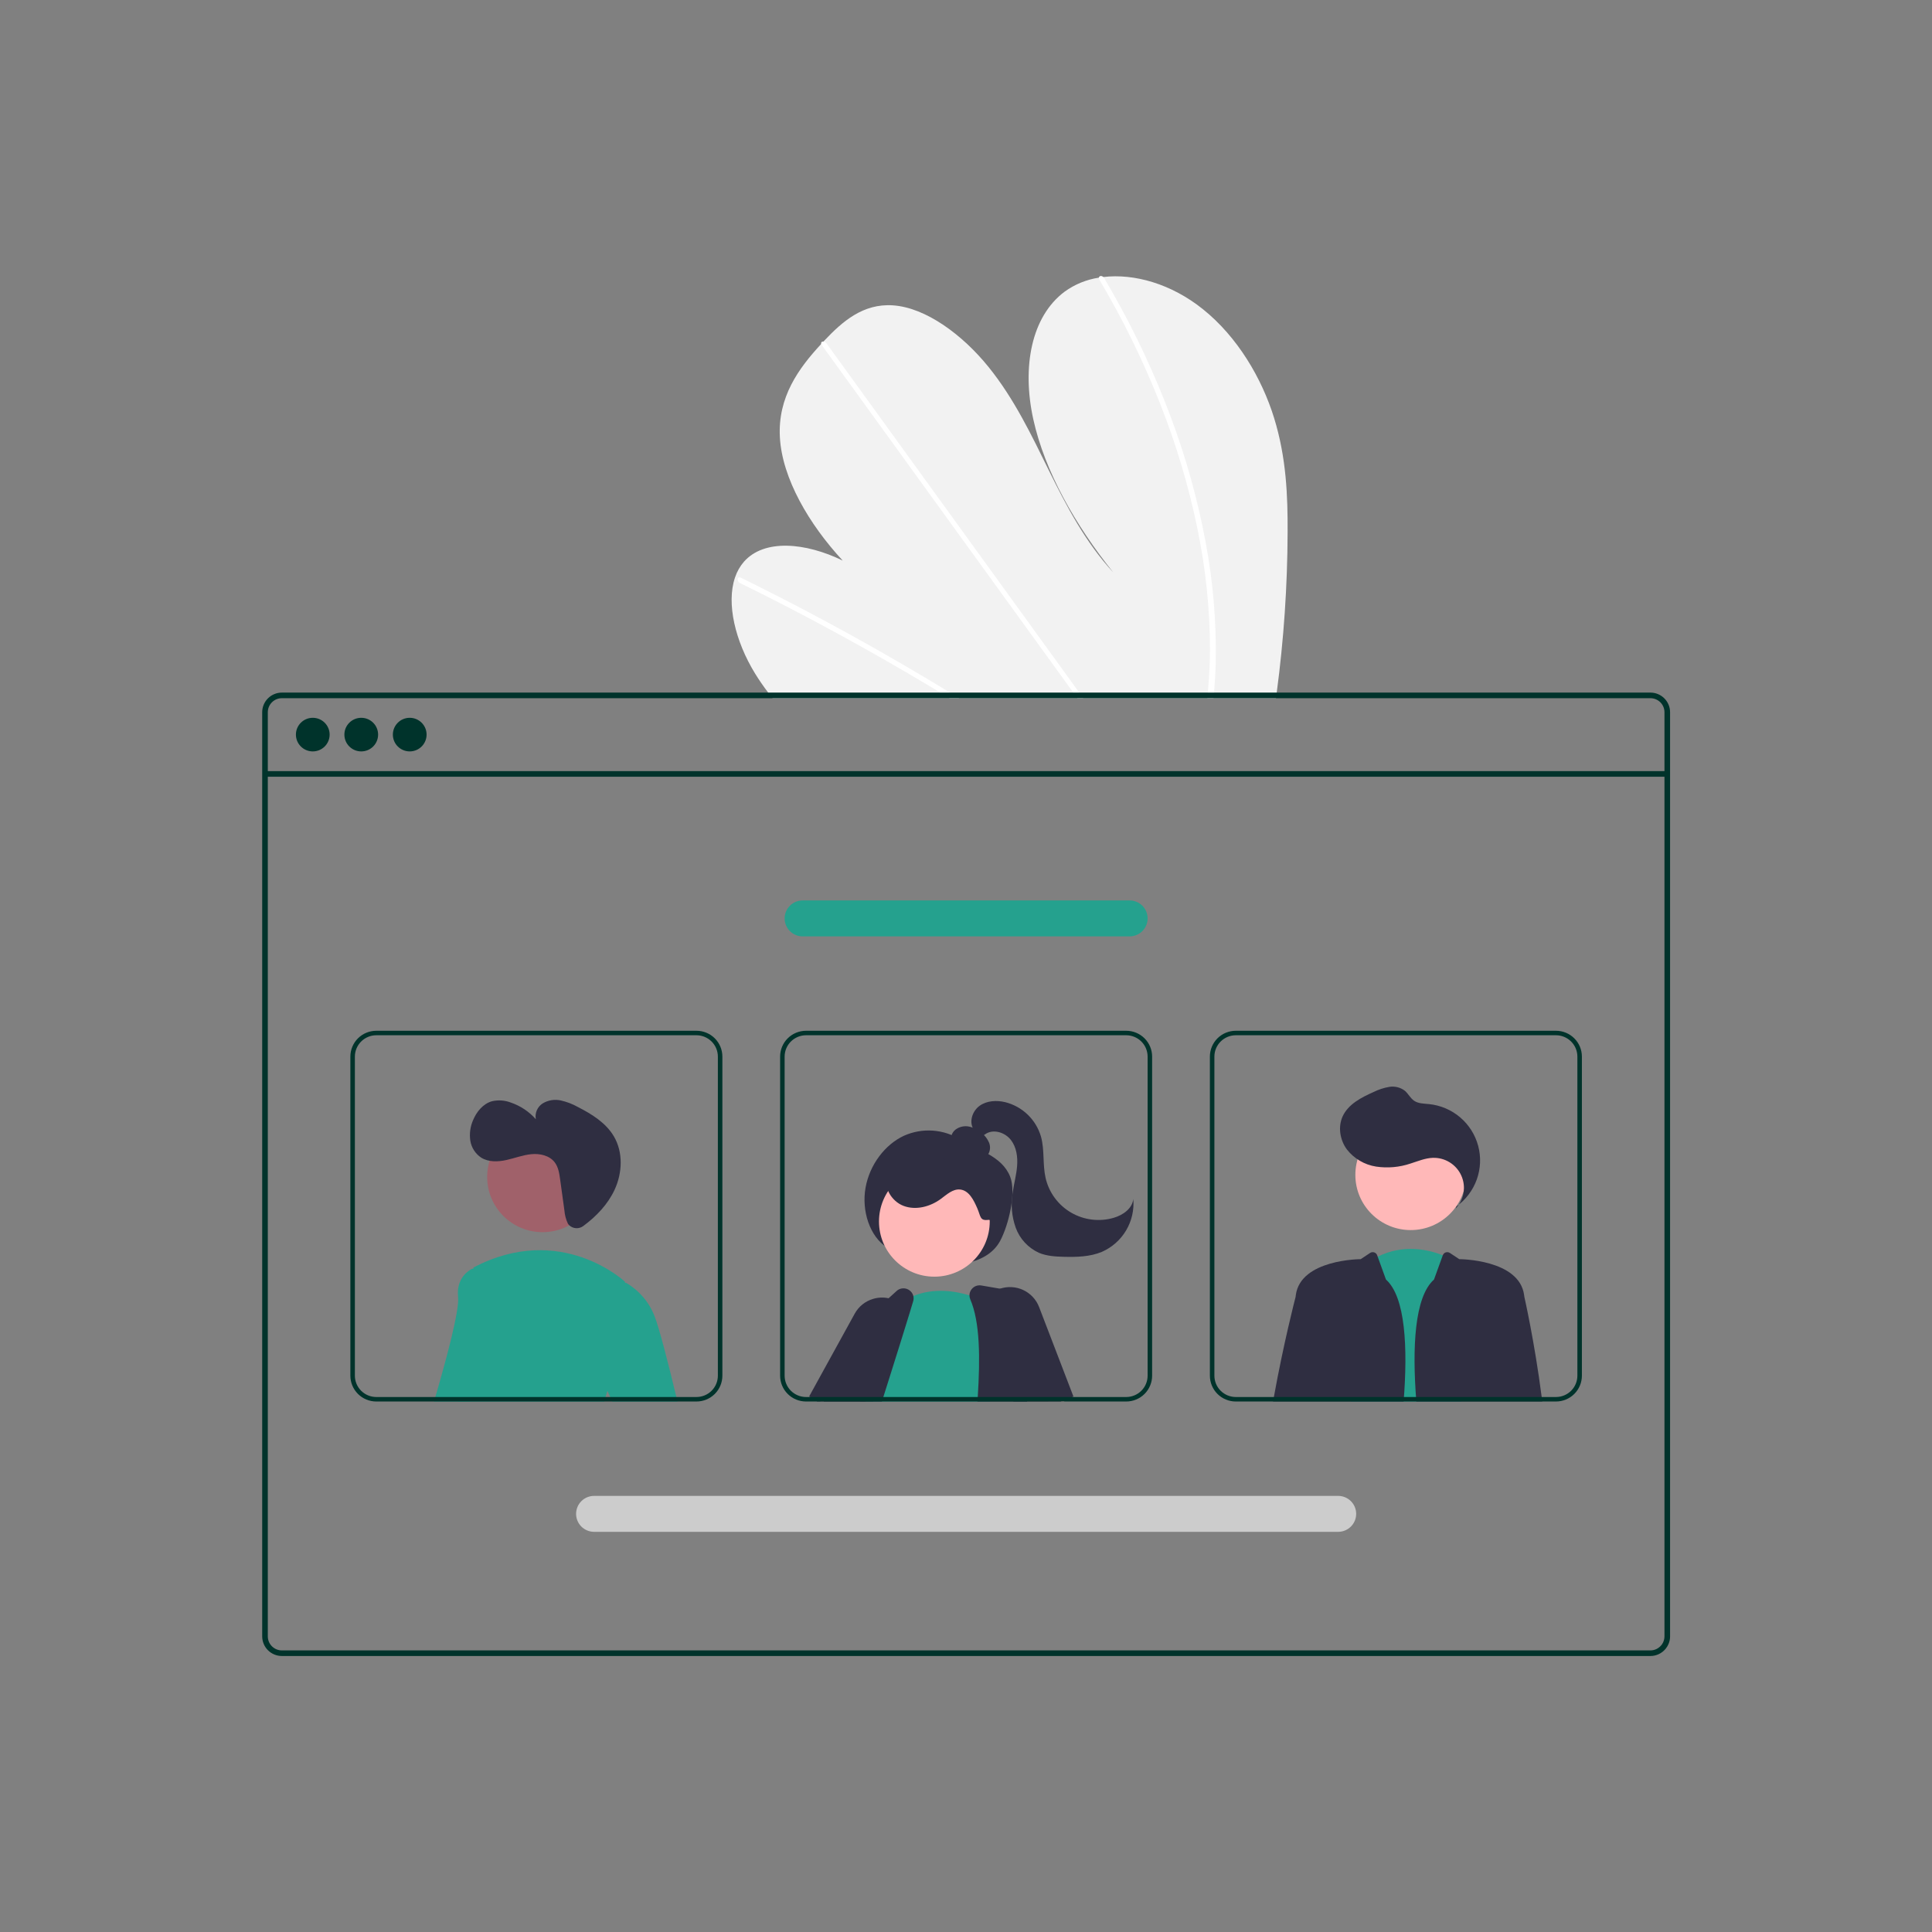 <svg width="280" height="280" viewBox="0 0 280 280" fill="none" xmlns="http://www.w3.org/2000/svg">
<rect x="0" y="0" width="280" height="280" fill="#808080" stroke="none"/>
<g clip-path="url(#clip0_13_417)">
<path d="M186.61 77.161C186.585 84.925 186.058 92.68 185.032 100.376C184.996 100.646 184.957 100.917 184.921 101.187H111.964C111.748 100.92 111.536 100.65 111.33 100.376C110.644 99.471 110 98.54 109.408 97.576C106.566 92.932 105.246 87.484 106.517 83.713L106.539 83.654C106.814 82.829 107.249 82.065 107.82 81.407C110.748 78.086 116.708 78.603 122.129 81.241C117.251 75.979 113.352 69.326 113.026 63.37C112.705 57.56 115.731 53.392 119.018 49.846C119.126 49.728 119.234 49.614 119.342 49.501C119.394 49.442 119.45 49.386 119.502 49.328C122.067 46.625 125.06 43.958 129.415 44.254C134.192 44.58 139.509 48.537 143.247 53.161C146.985 57.782 149.481 63.041 152.01 68.173C154.543 73.302 157.281 78.561 161.323 82.935C155.843 76.106 151.412 68.326 149.749 60.745C148.086 53.164 149.472 45.866 154.301 42.265C155.767 41.205 157.467 40.51 159.258 40.239C159.467 40.203 159.679 40.174 159.895 40.148C164.381 39.614 169.75 41.131 174.331 44.805C179.376 48.849 182.892 54.867 184.656 60.589C186.421 66.31 186.636 71.827 186.61 77.161Z" fill="#F2F2F2"/>
<path d="M139.012 101.187H137.617C137.173 100.913 136.726 100.643 136.277 100.376C136 100.203 135.719 100.037 135.437 99.868C130.794 97.077 126.123 94.401 121.423 91.841C116.728 89.278 112.009 86.835 107.268 84.51C107.143 84.457 107.04 84.361 106.978 84.24C106.916 84.118 106.898 83.979 106.928 83.846C106.933 83.829 106.941 83.812 106.951 83.797C107.017 83.674 107.164 83.621 107.379 83.726C107.961 84.012 108.546 84.299 109.127 84.592C113.882 86.956 118.616 89.44 123.331 92.043C128.043 94.645 132.729 97.363 137.388 100.197C137.486 100.255 137.584 100.317 137.682 100.376C138.127 100.646 138.568 100.917 139.012 101.187Z" fill="white"/>
<path d="M157 101.187H156.137C155.941 100.917 155.748 100.646 155.552 100.376C150.945 94.013 146.339 87.65 141.734 81.287C134.193 70.869 126.653 60.452 119.116 50.035C119.072 49.978 119.038 49.914 119.018 49.846C118.953 49.614 119.123 49.478 119.342 49.501C119.434 49.513 119.523 49.545 119.601 49.595C119.68 49.644 119.748 49.71 119.799 49.787C124.027 55.629 128.254 61.469 132.48 67.307C139.983 77.672 147.484 88.036 154.984 98.4C155.461 99.057 155.938 99.718 156.415 100.376C156.611 100.646 156.807 100.917 157 101.187Z" fill="white"/>
<path d="M176.19 96.087C176.154 97.536 176.066 98.963 175.948 100.376C175.925 100.646 175.903 100.917 175.88 101.187H174.975C175.001 100.917 175.027 100.646 175.05 100.376C175.229 98.334 175.354 96.27 175.36 94.15C175.351 88.272 174.744 82.411 173.547 76.656C172.274 70.459 170.462 64.385 168.132 58.501C165.687 52.296 162.746 46.296 159.34 40.558C159.275 40.465 159.247 40.352 159.258 40.239C159.294 39.982 159.637 39.904 159.895 40.148C159.946 40.196 159.99 40.251 160.026 40.311C160.447 41.024 160.861 41.739 161.267 42.457C164.55 48.227 167.366 54.249 169.688 60.465C171.899 66.368 173.591 72.453 174.743 78.649C175.821 84.397 176.306 90.24 176.19 96.087Z" fill="white"/>
<path d="M239.188 100.376H40.849C40.094 100.377 39.369 100.676 38.835 101.208C38.301 101.741 38.001 102.463 38 103.216V237.16C38.001 237.913 38.301 238.635 38.835 239.167C39.369 239.7 40.094 239.999 40.849 240H239.188C239.6 240 240.007 239.911 240.381 239.739C240.755 239.567 241.087 239.316 241.354 239.003C241.377 238.979 241.398 238.953 241.416 238.925C241.587 238.718 241.724 238.486 241.825 238.238C241.968 237.897 242.042 237.53 242.04 237.16V103.216C242.04 102.462 241.739 101.74 241.204 101.207C240.669 100.675 239.944 100.376 239.188 100.376ZM241.227 237.16C241.227 237.557 241.11 237.944 240.89 238.274C240.695 238.565 240.43 238.802 240.119 238.964C239.831 239.113 239.512 239.19 239.188 239.189H40.849C40.309 239.188 39.792 238.974 39.41 238.594C39.029 238.214 38.814 237.698 38.813 237.16V103.216C38.814 102.678 39.029 102.162 39.41 101.782C39.792 101.401 40.309 101.187 40.849 101.187H239.188C239.728 101.187 240.246 101.4 240.629 101.781C241.011 102.161 241.226 102.677 241.227 103.216V237.16Z" fill="#00332B"/>
<path d="M241.632 111.757H38.406V112.569H241.632V111.757Z" fill="#00332B"/>
<path d="M45.33 108.9C46.679 108.9 47.773 107.81 47.773 106.465C47.773 105.12 46.679 104.029 45.33 104.029C43.98 104.029 42.886 105.12 42.886 106.465C42.886 107.81 43.98 108.9 45.33 108.9Z" fill="#00332B"/>
<path d="M52.355 108.9C53.705 108.9 54.798 107.81 54.798 106.465C54.798 105.12 53.705 104.029 52.355 104.029C51.005 104.029 49.911 105.12 49.911 106.465C49.911 107.81 51.005 108.9 52.355 108.9Z" fill="#00332B"/>
<path d="M59.38 108.9C60.73 108.9 61.824 107.81 61.824 106.465C61.824 105.12 60.73 104.029 59.38 104.029C58.031 104.029 56.937 105.12 56.937 106.465C56.937 107.81 58.031 108.9 59.38 108.9Z" fill="#00332B"/>
<path d="M128.503 180.768C126.059 179.183 124.843 175.498 125.442 172.128C126.041 168.759 128.296 165.856 131 164.604C132.315 164.014 133.756 163.758 135.195 163.86C136.634 163.962 138.025 164.418 139.243 165.188C141.722 166.699 145.228 167.527 146.405 170.549C147.31 172.872 146.162 177.589 144.945 179.845C143.892 181.795 141.893 182.687 140.014 183.075C137.935 183.497 135.79 183.47 133.723 182.994C131.655 182.519 129.715 181.607 128.032 180.319L128.503 180.768Z" fill="#2F2E41"/>
<path d="M127.228 198.666L125.274 202.023L125.016 202.466L124.64 203.117H118.88L119.269 202.466L120.275 200.776L122.621 196.829L125.278 197.887L127.228 198.666Z" fill="#FFB8B8"/>
<path d="M118.448 203.118L117.396 202.466L117.266 202.385L123.869 190.391C124.153 189.872 124.538 189.414 125 189.044C125.463 188.674 125.995 188.399 126.565 188.236C127.285 188.022 128.047 187.994 128.78 188.154C129.208 188.244 129.62 188.398 130.002 188.61C130.16 188.696 130.311 188.792 130.457 188.897C131.015 189.287 131.474 189.802 131.796 190.401C132.18 191.102 132.37 191.893 132.345 192.691C132.321 193.489 132.084 194.267 131.659 194.944L129.114 198.998L126.937 202.466L126.529 203.118H118.448Z" fill="#2F2E41"/>
<path d="M135.415 185.025C139.847 185.025 143.44 181.444 143.44 177.027C143.44 172.609 139.847 169.028 135.415 169.028C130.982 169.028 127.389 172.609 127.389 177.027C127.389 181.444 130.982 185.025 135.415 185.025Z" fill="#FFB8B8"/>
<path d="M143.471 203.118H125.431L125.513 202.886C125.467 202.746 125.425 202.606 125.385 202.466C125.343 202.32 125.307 202.17 125.274 202.023C124.981 200.66 124.982 199.25 125.278 197.888C126.274 193.01 130.251 189.046 130.251 189.046C130.319 188.994 130.388 188.945 130.457 188.897C131.048 188.465 131.69 188.106 132.368 187.828C135.322 186.607 138.42 187.099 140.501 187.731C141.226 187.949 141.934 188.218 142.622 188.535C142.863 188.649 142.994 188.721 142.994 188.721L143.2 194.976L143.448 202.466L143.471 203.118Z" fill="#25A18E"/>
<path d="M151.816 202.466L150.437 195.478L149.046 188.431C148.988 188.14 148.843 187.873 148.63 187.666C148.417 187.458 148.146 187.32 147.853 187.269L144.938 186.767L142.226 186.301C141.965 186.254 141.695 186.28 141.447 186.374C141.199 186.469 140.981 186.63 140.818 186.839C140.614 187.092 140.502 187.406 140.501 187.731C140.501 187.931 140.542 188.13 140.622 188.314C142.037 191.603 142.063 196.81 141.703 202.466C141.687 202.681 141.674 202.9 141.658 203.118H151.947L151.816 202.466Z" fill="#2F2E41"/>
<path d="M132.368 187.828C132.308 187.591 132.19 187.373 132.024 187.193C131.858 187.013 131.65 186.876 131.419 186.796C131.187 186.716 130.939 186.695 130.697 186.734C130.455 186.773 130.226 186.872 130.032 187.021L128.78 188.154L123.657 192.804C123.497 192.947 123.372 193.124 123.291 193.322C122.712 194.699 121.585 197.419 120.275 200.776C120.063 201.323 119.844 201.886 119.618 202.466C119.54 202.681 119.455 202.899 119.37 203.117H127.813C127.882 202.899 127.95 202.681 128.019 202.466C128.395 201.284 128.761 200.125 129.114 198.998C130.146 195.725 131.077 192.752 131.796 190.401C131.996 189.75 132.177 189.148 132.342 188.597C132.419 188.347 132.428 188.082 132.368 187.828Z" fill="#2F2E41"/>
<path d="M153.712 203.117H154.257L154.182 202.935L153.983 202.466L150.908 195.194L150.437 195.478L146.66 197.754L148.598 202.466L148.866 203.117H151.947H153.712Z" fill="#FFB8B8"/>
<path d="M150.594 189.427C150.178 188.342 149.357 187.459 148.303 186.963C147.249 186.467 146.043 186.397 144.938 186.766C144.797 186.813 144.658 186.867 144.523 186.929C143.749 187.273 143.089 187.83 142.622 188.535C142.431 188.816 142.274 189.119 142.154 189.437C141.942 189.989 141.842 190.577 141.859 191.168C141.877 191.759 142.011 192.34 142.256 192.879L143.2 194.976L146.578 202.466L146.873 203.117H153.711L154.182 202.935L155.404 202.466L155.574 202.401L150.594 189.427Z" fill="#2F2E41"/>
<path d="M141.718 167.841C141.998 167.924 142.297 167.914 142.57 167.81C142.843 167.707 143.074 167.517 143.228 167.27C143.374 167.017 143.459 166.735 143.478 166.445C143.498 166.154 143.45 165.864 143.339 165.595C143.111 165.057 142.752 164.586 142.295 164.222C141.775 163.754 141.143 163.427 140.459 163.275C140.117 163.202 139.764 163.203 139.423 163.277C139.082 163.352 138.761 163.499 138.481 163.708C138.207 163.925 138.004 164.217 137.898 164.549C137.791 164.881 137.787 165.237 137.885 165.572C138.092 166.172 138.655 166.575 139.217 166.874C140.333 167.468 141.562 167.816 142.824 167.896L141.718 167.841Z" fill="#2F2E41"/>
<path d="M143.279 176.788C141.989 176.965 142.154 176.311 141.638 175.119C141.121 173.928 140.429 172.513 139.132 172.392C138.07 172.294 137.194 173.14 136.333 173.769C134.799 174.89 132.731 175.438 130.952 174.766C129.173 174.094 127.937 171.981 128.612 170.208C128.822 169.719 129.131 169.277 129.519 168.912C129.907 168.546 130.366 168.264 130.868 168.082C131.876 167.725 132.946 167.577 134.013 167.647C136.385 167.722 138.713 168.316 140.83 169.386C142.291 170.126 143.714 171.185 144.268 172.722C144.823 174.259 145.187 176.419 143.602 176.835L143.279 176.788Z" fill="#2F2E41"/>
<path d="M141.058 163.612C140.421 162.506 140.947 160.988 141.99 160.249C143.034 159.509 144.434 159.437 145.679 159.733C146.91 160.042 148.039 160.669 148.951 161.55C149.862 162.431 150.526 163.535 150.874 164.752C151.403 166.687 151.089 168.765 151.536 170.72C151.775 171.762 152.225 172.744 152.859 173.606C153.492 174.468 154.297 175.192 155.222 175.733C156.147 176.274 157.173 176.62 158.238 176.75C159.302 176.881 160.382 176.793 161.411 176.492C162.752 176.099 164.114 175.146 164.246 173.76C164.384 175.351 164.02 176.946 163.204 178.322C162.388 179.697 161.161 180.783 159.695 181.428C157.968 182.146 156.041 182.193 154.171 182.145C152.952 182.114 151.705 182.041 150.581 181.571C149.803 181.217 149.103 180.712 148.523 180.086C147.944 179.46 147.495 178.724 147.204 177.923C146.632 176.312 146.477 174.583 146.755 172.896C146.939 171.584 147.305 170.299 147.407 168.978C147.51 167.657 147.315 166.247 146.499 165.202C145.682 164.158 144.121 163.624 142.96 164.268C142.493 164.527 142.116 164.949 141.609 165.116C141.102 165.283 140.383 164.99 140.429 164.459L141.058 163.612Z" fill="#2F2E41"/>
<path d="M195.823 203.117L195.885 202.466L197.728 183.357C198.332 182.885 198.981 182.474 199.666 182.129C203.46 180.224 207.119 181.136 209.099 181.924C209.624 182.129 210.131 182.376 210.615 182.663L211.694 202.466L211.73 203.117H195.823Z" fill="#25A18E"/>
<path d="M204.454 178.272C208.886 178.272 212.479 174.691 212.479 170.274C212.479 165.856 208.886 162.275 204.454 162.275C200.021 162.275 196.428 165.856 196.428 170.274C196.428 174.691 200.021 178.272 204.454 178.272Z" fill="#FFB8B8"/>
<path d="M210.965 175.15C211.562 174.523 211.958 173.734 212.103 172.882C212.248 172.031 212.136 171.156 211.781 170.368C211.425 169.58 210.843 168.915 210.107 168.459C209.372 168.002 208.517 167.773 207.65 167.802C206.541 167.839 205.495 168.291 204.436 168.624C202.831 169.168 201.118 169.321 199.441 169.072C197.755 168.811 196.232 167.915 195.188 166.569C194.195 165.209 193.886 163.323 194.587 161.793C195.397 160.027 197.289 159.053 199.068 158.263C199.786 157.905 200.552 157.654 201.343 157.518C201.739 157.452 202.145 157.469 202.534 157.567C202.924 157.665 203.289 157.841 203.606 158.086C204.106 158.515 204.399 159.159 204.944 159.531C205.556 159.949 206.352 159.938 207.091 160.012C208.755 160.178 210.329 160.845 211.603 161.924C212.878 163.003 213.792 164.444 214.225 166.053C214.658 167.663 214.589 169.366 214.027 170.936C213.465 172.506 212.437 173.868 211.08 174.842L210.965 175.15Z" fill="#2F2E41"/>
<path d="M200.862 185.438L199.666 182.13L199.591 181.923C199.556 181.826 199.499 181.737 199.424 181.665C199.349 181.592 199.259 181.538 199.16 181.505C199.061 181.473 198.955 181.463 198.852 181.477C198.749 181.491 198.65 181.528 198.563 181.586L197.205 182.488C197.205 182.488 188.498 182.488 187.798 187.695C187.789 187.776 187.775 187.868 187.766 187.965C187.765 187.97 187.764 187.974 187.762 187.978C187.674 188.32 186.031 194.651 184.619 202.466C184.58 202.681 184.541 202.899 184.501 203.118H203.424C204.039 195.267 203.695 187.967 200.862 185.438Z" fill="#2F2E41"/>
<path d="M223.434 202.466C222.401 194.448 220.925 187.965 220.925 187.965C220.911 187.867 220.898 187.776 220.888 187.694C220.193 182.487 211.485 182.487 211.485 182.487L210.128 181.586C210.041 181.528 209.942 181.491 209.839 181.477C209.735 181.463 209.63 181.473 209.531 181.505C209.432 181.538 209.341 181.592 209.267 181.665C209.192 181.738 209.135 181.826 209.099 181.924L207.828 185.438C204.995 187.966 204.651 195.266 205.266 203.117L223.516 203.117C223.489 202.899 223.46 202.681 223.434 202.466Z" fill="#2F2E41"/>
<path d="M70.161 184.21L68.22 202.466L68.151 203.117H62.901C62.963 202.905 63.025 202.687 63.09 202.466C64.58 197.373 66.609 189.938 66.39 187.968C66.047 184.894 68.449 183.868 68.449 183.868L68.599 183.897L70.161 184.21Z" fill="#25A18E"/>
<path d="M78.629 178.575C83.061 178.575 86.655 174.995 86.655 170.577C86.655 166.16 83.061 162.579 78.629 162.579C74.197 162.579 70.604 166.16 70.604 170.577C70.604 174.995 74.197 178.575 78.629 178.575Z" fill="#A0616A"/>
<path d="M89.018 199.242C88.613 199.986 88.281 200.766 88.028 201.574C87.933 201.86 87.842 202.16 87.757 202.466C87.695 202.678 87.639 202.896 87.583 203.117H66.416C66.446 202.902 66.472 202.684 66.501 202.466C67.583 193.95 68.459 185.308 68.599 183.898C68.612 183.764 68.619 183.696 68.619 183.696C81.303 177.033 90.56 185.747 90.56 185.747C90.56 185.747 90.573 185.809 90.593 185.93C90.795 187.148 91.828 194.26 89.018 199.242Z" fill="#25A18E"/>
<path d="M88.028 201.574L86.616 198.559L86.959 186.601L90.593 185.93L90.72 185.907C92.598 186.995 94.052 188.685 94.844 190.701C95.55 192.459 96.892 197.748 98.026 202.466C98.079 202.685 98.131 202.903 98.183 203.118H88.75L88.446 202.466L88.028 201.574Z" fill="#25A18E"/>
<path d="M100.938 149.386H54.532C53.537 149.387 52.583 149.782 51.879 150.483C51.175 151.184 50.779 152.135 50.778 153.127V199.376C50.779 200.368 51.175 201.319 51.879 202.02C52.583 202.722 53.537 203.116 54.532 203.117H100.938C101.933 203.117 102.888 202.722 103.592 202.021C104.296 201.319 104.691 200.368 104.692 199.376V153.127C104.691 152.135 104.296 151.184 103.592 150.482C102.888 149.781 101.933 149.386 100.938 149.386ZM104.039 199.376C104.038 200.195 103.711 200.981 103.13 201.56C102.548 202.14 101.76 202.465 100.938 202.466H54.532C53.71 202.465 52.922 202.139 52.341 201.56C51.76 200.98 51.433 200.195 51.431 199.376V153.127C51.433 152.308 51.76 151.523 52.341 150.944C52.922 150.364 53.71 150.038 54.532 150.037H100.938C101.76 150.038 102.548 150.364 103.13 150.943C103.711 151.522 104.038 152.308 104.039 153.127V199.376ZM68.22 202.466L68.151 203.117H87.583C87.639 202.896 87.694 202.678 87.757 202.466H68.22Z" fill="#00332B"/>
<path d="M163.22 149.386H116.815C115.819 149.387 114.865 149.782 114.161 150.483C113.457 151.184 113.061 152.135 113.06 153.127V199.376C113.061 200.368 113.457 201.319 114.161 202.02C114.865 202.722 115.819 203.116 116.815 203.117H163.22C164.216 203.117 165.17 202.722 165.874 202.021C166.578 201.319 166.974 200.368 166.974 199.376V153.127C166.974 152.135 166.578 151.184 165.874 150.482C165.17 149.781 164.216 149.386 163.22 149.386ZM166.321 199.376C166.32 200.195 165.993 200.981 165.412 201.56C164.831 202.14 164.042 202.465 163.22 202.466H116.815C115.993 202.465 115.205 202.139 114.623 201.56C114.042 200.98 113.715 200.195 113.714 199.376V153.127C113.715 152.308 114.042 151.523 114.623 150.944C115.205 150.364 115.993 150.038 116.815 150.037H163.22C164.042 150.038 164.831 150.364 165.412 150.943C165.993 151.522 166.32 152.308 166.321 153.127V199.376ZM125.385 202.466C125.425 202.606 125.467 202.746 125.513 202.886L125.431 203.117H141.658C141.674 202.899 141.687 202.681 141.703 202.466H125.385Z" fill="#00332B"/>
<path d="M225.506 149.386H179.1C178.105 149.386 177.15 149.781 176.446 150.482C175.742 151.184 175.346 152.135 175.346 153.127V199.376C175.346 200.368 175.742 201.319 176.446 202.021C177.15 202.722 178.105 203.117 179.1 203.117H225.506C226.501 203.116 227.455 202.722 228.159 202.02C228.863 201.319 229.259 200.368 229.26 199.376V153.127C229.259 152.135 228.863 151.184 228.159 150.483C227.455 149.782 226.501 149.387 225.506 149.386ZM228.606 199.376C228.605 200.195 228.278 200.98 227.697 201.56C227.116 202.139 226.328 202.465 225.506 202.466H179.1C178.278 202.465 177.49 202.14 176.908 201.56C176.327 200.981 176 200.195 175.999 199.376V153.127C176 152.308 176.327 151.522 176.908 150.943C177.49 150.364 178.278 150.038 179.1 150.037H225.506C226.328 150.038 227.116 150.364 227.697 150.944C228.278 151.523 228.605 152.308 228.606 153.127V199.376ZM203.473 202.466C203.456 202.681 203.44 202.899 203.424 203.117H217.503C217.53 202.902 217.559 202.684 217.585 202.466H203.473Z" fill="#00332B"/>
<path d="M193.933 222.005H86.105C85.412 222.005 84.747 221.731 84.256 221.242C83.766 220.754 83.491 220.091 83.491 219.4C83.491 218.709 83.766 218.047 84.256 217.558C84.747 217.069 85.412 216.795 86.105 216.795H193.933C194.626 216.795 195.291 217.069 195.781 217.558C196.272 218.047 196.547 218.709 196.547 219.4C196.547 220.091 196.272 220.754 195.781 221.242C195.291 221.731 194.626 222.005 193.933 222.005Z" fill="#CCCCCC"/>
<path d="M163.709 135.708H116.329C115.636 135.708 114.971 135.434 114.481 134.945C113.991 134.457 113.715 133.794 113.715 133.103C113.715 132.412 113.991 131.75 114.481 131.261C114.971 130.773 115.636 130.498 116.329 130.498H163.709C164.402 130.498 165.067 130.773 165.557 131.261C166.047 131.75 166.323 132.412 166.323 133.103C166.323 133.794 166.047 134.457 165.557 134.945C165.067 135.434 164.402 135.708 163.709 135.708Z" fill="#25A18E"/>
<path d="M82.468 177.546C82.74 177.813 83.099 177.973 83.48 177.998C83.861 178.022 84.238 177.908 84.541 177.678C86.433 176.281 88.093 174.541 89.076 172.42C90.202 169.989 90.328 167.006 88.97 164.696C87.822 162.742 85.796 161.482 83.776 160.447C82.992 160.006 82.147 159.682 81.269 159.484C80.381 159.289 79.452 159.438 78.67 159.902C78.288 160.141 77.987 160.489 77.806 160.901C77.626 161.313 77.574 161.769 77.657 162.211C76.687 161.108 75.445 160.276 74.053 159.799C73.176 159.458 72.216 159.388 71.3 159.6C70.018 159.963 69.082 161.098 68.57 162.324C68.156 163.256 68.014 164.286 68.158 165.295C68.234 165.797 68.415 166.278 68.689 166.706C68.963 167.135 69.324 167.501 69.749 167.781C70.809 168.435 72.161 168.388 73.378 168.121C74.595 167.854 75.773 167.389 77.014 167.272C78.254 167.154 79.636 167.463 80.391 168.451C80.922 169.147 81.059 170.056 81.178 170.922L81.799 175.429C81.85 176.081 82.017 176.718 82.292 177.312C82.34 177.397 82.399 177.476 82.468 177.546Z" fill="#2F2E41"/>
</g>
<defs>
<clipPath id="clip0_13_417">
<rect width="204.04" height="200" fill="white" transform="translate(38 40)"/>
</clipPath>
</defs>
</svg>

